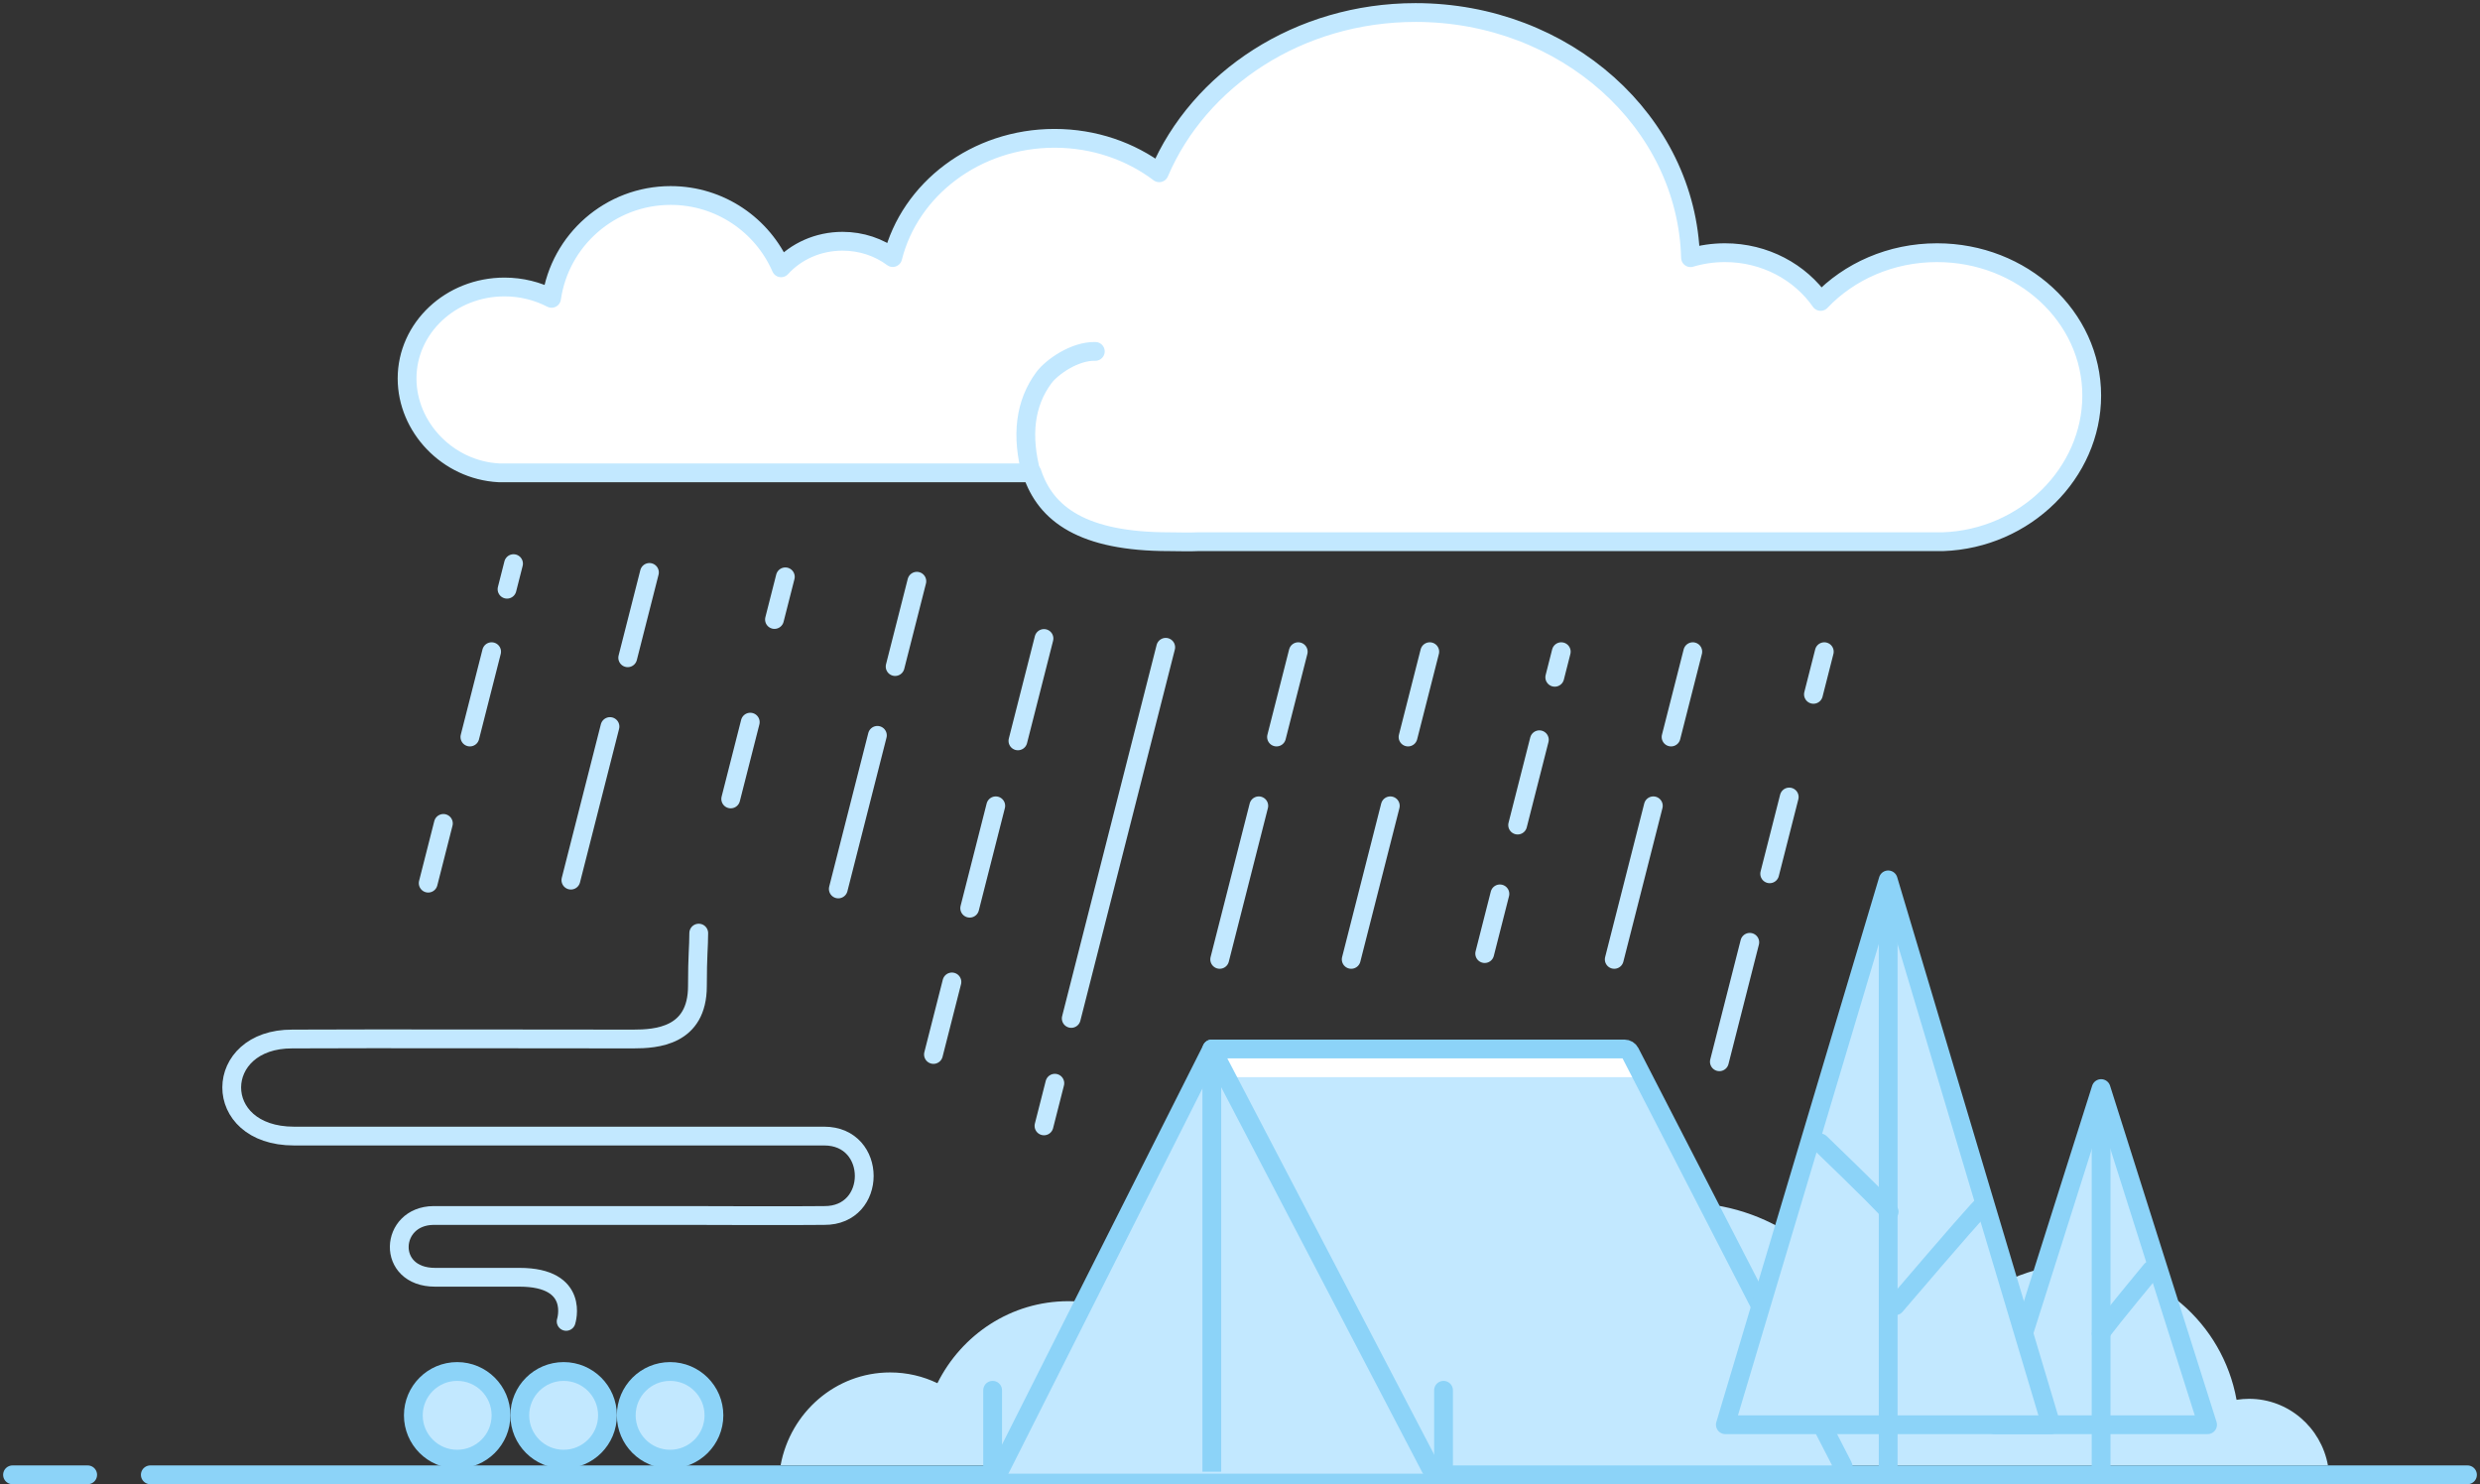 <svg class="slds-illustration__svg" viewBox="0 0 396 237" aria-hidden="true" xmlns="http://www.w3.org/2000/svg" xmlns:xlink="http://www.w3.org/1999/xlink">
    <rect x="0" y="0" width="396" height="237" fill="#333333" stroke="none"/>
    <style>
        .slds-illustration__stroke-primary {
            stroke: #8cd3f8; 
        }
        .slds-illustration__stroke-secondary {
            stroke: #c2e8ff; 
        }
        .slds-illustration__fill-primary {
            fill: #8cd3f8; 
        }
        .slds-illustration__fill-secondary {
            fill: #c2e8ff; 
        }
    </style>
    <g stroke="none" stroke-width="1" fill="none" fill-rule="evenodd">
        <g transform="translate(-102, -79)">
            <g>
                <g transform="translate(226, 271)" class="slds-illustration__fill-secondary">
                    <g transform="translate(0.293, 0.055)">
                        <path vector-effect="non-scaling-stroke" d="M247.429,41.945 L82.1,41.945 C82.034,41.209 82,40.463 82,39.709 C82,26.213 92.787,15.273 106.093,15.273 C109.749,15.273 113.215,16.099 116.32,17.577 C121.571,7.144 132.271,0 144.618,0 C158.064,0 169.557,8.474 174.186,20.441 C175.9,19.577 177.832,19.091 179.876,19.091 C182.212,19.091 184.401,19.725 186.286,20.833 C190.997,14.226 198.663,9.927 207.32,9.927 C220.043,9.927 230.627,19.215 232.835,31.467 C233.487,31.363 234.156,31.309 234.838,31.309 C241.117,31.309 246.34,35.895 247.429,41.945 Z"></path>
                        <path vector-effect="non-scaling-stroke" d="M130.669,41.91 C127.932,35.46 121.651,30.948 114.34,30.948 C112.326,30.948 110.39,31.291 108.585,31.922 C105.158,26.616 99.274,23.115 92.59,23.115 C86.198,23.115 80.537,26.318 77.057,31.239 C75.666,30.414 74.049,29.941 72.324,29.941 C70.815,29.941 69.388,30.303 68.122,30.947 C64.704,22.033 56.216,15.721 46.287,15.721 C37.17,15.721 29.268,21.042 25.39,28.814 C23.098,27.712 20.538,27.097 17.838,27.097 C9.144,27.097 1.906,33.477 0.354,41.91 L130.669,41.91 Z"></path>
                    </g>
                </g>
                <g transform="translate(104, 228)">
                    <g transform="translate(35, 0)">
                        <circle vector-effect="non-scaling-stroke" class="slds-illustration__fill-secondary" cx="36" cy="77" r="7"></circle>
                        <circle vector-effect="non-scaling-stroke" class="slds-illustration__fill-secondary" cx="53" cy="77" r="7"></circle>
                        <circle vector-effect="non-scaling-stroke" class="slds-illustration__fill-secondary" cx="70" cy="77" r="7"></circle>
                        <path vector-effect="non-scaling-stroke" d="M47.599,62 C47.599,62 45.323,54.955 55.055,54.955 C64.786,54.955 60.645,54.955 68.525,54.955 C76.405,54.955 75.82,45.155 68.78,45.091 L27.791,45.091 C27.791,45.091 10.487,45.155 6.389,45.091 C-2.132,45.155 -2.127,32.409 6.389,32.409 L91.048,32.409 C104.446,32.409 104.102,16.843 91.307,16.909 C78.511,16.843 49.443,16.909 36.906,16.909 C33.218,16.909 26.636,16.504 26.636,8.455 C26.636,3.501 26.427,2.266 26.427,0" class="slds-illustration__stroke-secondary" stroke-width="3" stroke-linecap="round" transform="translate(50.5, 31) scale(-1, 1) translate(-50.5, -31) "></path>
                    </g>
                    <g transform="translate(0, 70)" class="slds-illustration__stroke-primary" stroke-width="3">
                        <path vector-effect="non-scaling-stroke" d="M22,16.5 L392,16.5" stroke-linecap="round"></path>
                        <path vector-effect="non-scaling-stroke" d="M0,16.5 L12,16.5" stroke-linecap="round"></path>
                        <circle vector-effect="non-scaling-stroke" cx="71" cy="7" r="7"></circle>
                        <circle vector-effect="non-scaling-stroke" cx="88" cy="7" r="7"></circle>
                        <circle vector-effect="non-scaling-stroke" cx="105" cy="7" r="7"></circle>
                    </g>
                </g>
                <g transform="translate(259, 246)">
                    <g transform="translate(1, 0)" class="slds-illustration__fill-secondary">
                        <polygon vector-effect="non-scaling-stroke" points="35.831 0.382 101.724 0.382 137.062 68.318 0.556 68.318"></polygon>
                    </g>
                    <g transform="translate(38, 1)" fill="#FFFFFF">
                        <rect x="0" y="0" width="66" height="4"></rect>
                    </g>
                    <g class="slds-illustration__stroke-primary" stroke-width="3">
                        <path vector-effect="non-scaling-stroke" d="M36.5,0.5 L102.39,0.5 C102.765,0.5 103.108,0.709 103.279,1.042 L137.25,67.042 C137.502,67.533 137.309,68.136 136.818,68.389 C136.677,68.462 136.52,68.5 136.361,68.5 L73.212,68.5 C72.467,68.5 71.784,68.086 71.439,67.426 L36.5,0.5 Z" stroke-linecap="round" stroke-linejoin="round"></path>
                        <path vector-effect="non-scaling-stroke" d="M36.5,3 L36.5,68"></path>
                        <path vector-effect="non-scaling-stroke" d="M36.5,0.5 L2.5,68" stroke-linecap="round" stroke-linejoin="round"></path>
                        <path vector-effect="non-scaling-stroke" d="M73.5,55 L73.5,67" stroke-linecap="round" stroke-linejoin="round"></path>
                        <path vector-effect="non-scaling-stroke" d="M1.5,55 L1.5,67" stroke-linecap="round" stroke-linejoin="round"></path>
                    </g>
                </g>
                <g transform="translate(420.5, 252.5)">
                    <g class="slds-illustration__fill-secondary">
                        <path vector-effect="non-scaling-stroke" d="M18.921,1.954 L33.259,51.443 C33.567,52.504 32.956,53.614 31.895,53.921 C31.714,53.973 31.527,54 31.338,54 L2.662,54 C1.557,54 0.662,53.105 0.662,52 C0.662,51.812 0.688,51.624 0.741,51.443 L15.079,1.954 C15.386,0.893 16.496,0.283 17.557,0.59 C18.215,0.781 18.73,1.296 18.921,1.954 Z"></path>
                    </g>
                    <g class="slds-illustration__stroke-primary" stroke-linecap="round" stroke-width="3">
                        <polygon vector-effect="non-scaling-stroke" stroke-linejoin="round" points="17 0.324 34 54 -1.81721305e-12 54"></polygon>
                        <path vector-effect="non-scaling-stroke" d="M17,3.695 C17,42.046 17,61.647 17,62.5 C17,61.647 17,42.046 17,3.695 Z"></path>
                        <path vector-effect="non-scaling-stroke" d="M17,29.324 C22.333,35.785 25,39.118 25,39.324 C25,39.118 22.333,35.785 17,29.324 Z" stroke-linejoin="round" transform="translate(21, 34.324) scale(-1, 1) translate(-21, -34.324) "></path>
                    </g>
                </g>
                <g transform="translate(377, 219.5)">
                    <g transform="translate(1, 0)" class="slds-illustration__fill-secondary">
                        <path vector-effect="non-scaling-stroke" d="M25.648,0 L50.879,84.427 C51.195,85.486 50.594,86.6 49.535,86.916 C49.35,86.972 49.157,87 48.963,87 L2.333,87 C1.228,87 0.333,86.105 0.333,85 C0.333,84.806 0.361,84.613 0.417,84.427 L25.648,0 Z"></path>
                    </g>
                    <g class="slds-illustration__stroke-primary" stroke-linecap="round" stroke-width="3">
                        <polygon vector-effect="non-scaling-stroke" stroke-linejoin="round" points="26.5 0 52.5 87 0.5 87"></polygon>
                        <path vector-effect="non-scaling-stroke" d="M26.5,2.586 C26.5,63.026 26.5,93.997 26.5,95.5 C26.5,93.997 26.5,63.026 26.5,2.586 Z"></path>
                        <path vector-effect="non-scaling-stroke" d="M15.648,42 C22.981,49.079 26.648,52.745 26.648,53 C26.648,52.745 22.981,49.079 15.648,42 Z" stroke-linejoin="round"></path>
                        <path vector-effect="non-scaling-stroke" d="M27.648,68 C36.981,57.079 41.648,51.745 41.648,52 C41.648,51.745 36.981,57.079 27.648,68 Z" stroke-linejoin="round"></path>
                    </g>
                </g>
                <g transform="translate(167, 81)" class="slds-illustration__stroke-secondary" stroke-linecap="round" stroke-width="3">
                    <path vector-effect="non-scaling-stroke" d="M226.3,102.062 L224.566,108.875"></path>
                    <path vector-effect="non-scaling-stroke" d="M184.3,102.062 L183.26,106.15"></path>
                    <path vector-effect="non-scaling-stroke" d="M205.3,102.062 L201.832,115.687"></path>
                    <path vector-effect="non-scaling-stroke" d="M163.3,102.062 L159.832,115.687"></path>
                    <path vector-effect="non-scaling-stroke" d="M180.8,116.125 L177.332,129.749"></path>
                    <path vector-effect="non-scaling-stroke" d="M174.5,140.734 L172.073,150.271"></path>
                    <path vector-effect="non-scaling-stroke" d="M17,88 L15.96,92.087"></path>
                    <path vector-effect="non-scaling-stroke" d="M13.5,102.062 L10.032,115.687"></path>
                    <path vector-effect="non-scaling-stroke" d="M5.8,129.484 L3.373,139.021"></path>
                    <path vector-effect="non-scaling-stroke" d="M199,126.672 L192.758,151.196"></path>
                    <path vector-effect="non-scaling-stroke" d="M157,126.672 L150.758,151.196"></path>
                    <path vector-effect="non-scaling-stroke" d="M142.3,102.062 L138.832,115.687"></path>
                    <path vector-effect="non-scaling-stroke" d="M136,126.672 L129.758,151.196"></path>
                    <path vector-effect="non-scaling-stroke" d="M38.7,89.406 L35.232,103.031"></path>
                    <path vector-effect="non-scaling-stroke" d="M32.4,114.016 L26.158,138.539"></path>
                    <path vector-effect="non-scaling-stroke" d="M81.4,90.812 L77.932,104.437"></path>
                    <path vector-effect="non-scaling-stroke" d="M75.1,115.422 L68.858,139.946"></path>
                    <path vector-effect="non-scaling-stroke" d="M101.7,99.953 L97.539,116.302"></path>
                    <path vector-effect="non-scaling-stroke" d="M94,126.672 L89.839,143.021"></path>
                    <path vector-effect="non-scaling-stroke" d="M87,154.797 L84.052,166.378"></path>
                    <path vector-effect="non-scaling-stroke" d="M121.139,101.359 L106.054,160.625"></path>
                    <path vector-effect="non-scaling-stroke" d="M103.434,170.969 L101.7,177.781"></path>
                    <path vector-effect="non-scaling-stroke" d="M220.7,125.266 L217.579,137.527"></path>
                    <path vector-effect="non-scaling-stroke" d="M60.4,90.109 L58.666,96.922"></path>
                    <path vector-effect="non-scaling-stroke" d="M54.8,113.312 L51.679,125.574"></path>
                    <path vector-effect="non-scaling-stroke" d="M214.4,148.469 L209.545,167.543"></path>
                    <path vector-effect="non-scaling-stroke" d="M204.938,39.146 C204.342,17.434 184.914,0 161.034,0 C142.403,0 126.482,10.612 120.1,25.588 C115.538,22.148 109.724,20.087 103.391,20.087 C90.814,20.087 80.281,28.217 77.547,39.128 C75.354,37.497 72.569,36.522 69.537,36.522 C65.597,36.522 62.072,38.17 59.722,40.764 C56.767,33.97 49.984,29.217 42.088,29.217 C32.412,29.217 24.407,36.355 23.07,45.642 C20.842,44.485 18.28,43.826 15.554,43.826 C6.964,43.826 0,50.367 0,58.435 C0,66.214 6.475,73.055 14.639,73.5 L99.8,73.5 C101.975,80.107 107.896,84.5 121.69,84.5 C123.299,84.5 124.822,84.574 126.265,84.5 L245.211,84.5 C258.431,84.055 269,73.497 269,61.174 C269,48.567 257.94,38.348 244.296,38.348 C236.888,38.348 230.241,41.361 225.713,46.133 C222.437,41.442 216.821,38.348 210.442,38.348 C208.524,38.348 206.675,38.628 204.938,39.146 Z" fill="#FFFFFF" stroke-linejoin="round"></path>
                    <path vector-effect="non-scaling-stroke" d="M99.731,73.828 C98.012,67.551 98.668,62.373 101.697,58.294 C102.92,56.649 106.579,54.022 109.898,54.113" stroke-linejoin="round"></path>
                </g>
            </g>
        </g>
    </g>
</svg>